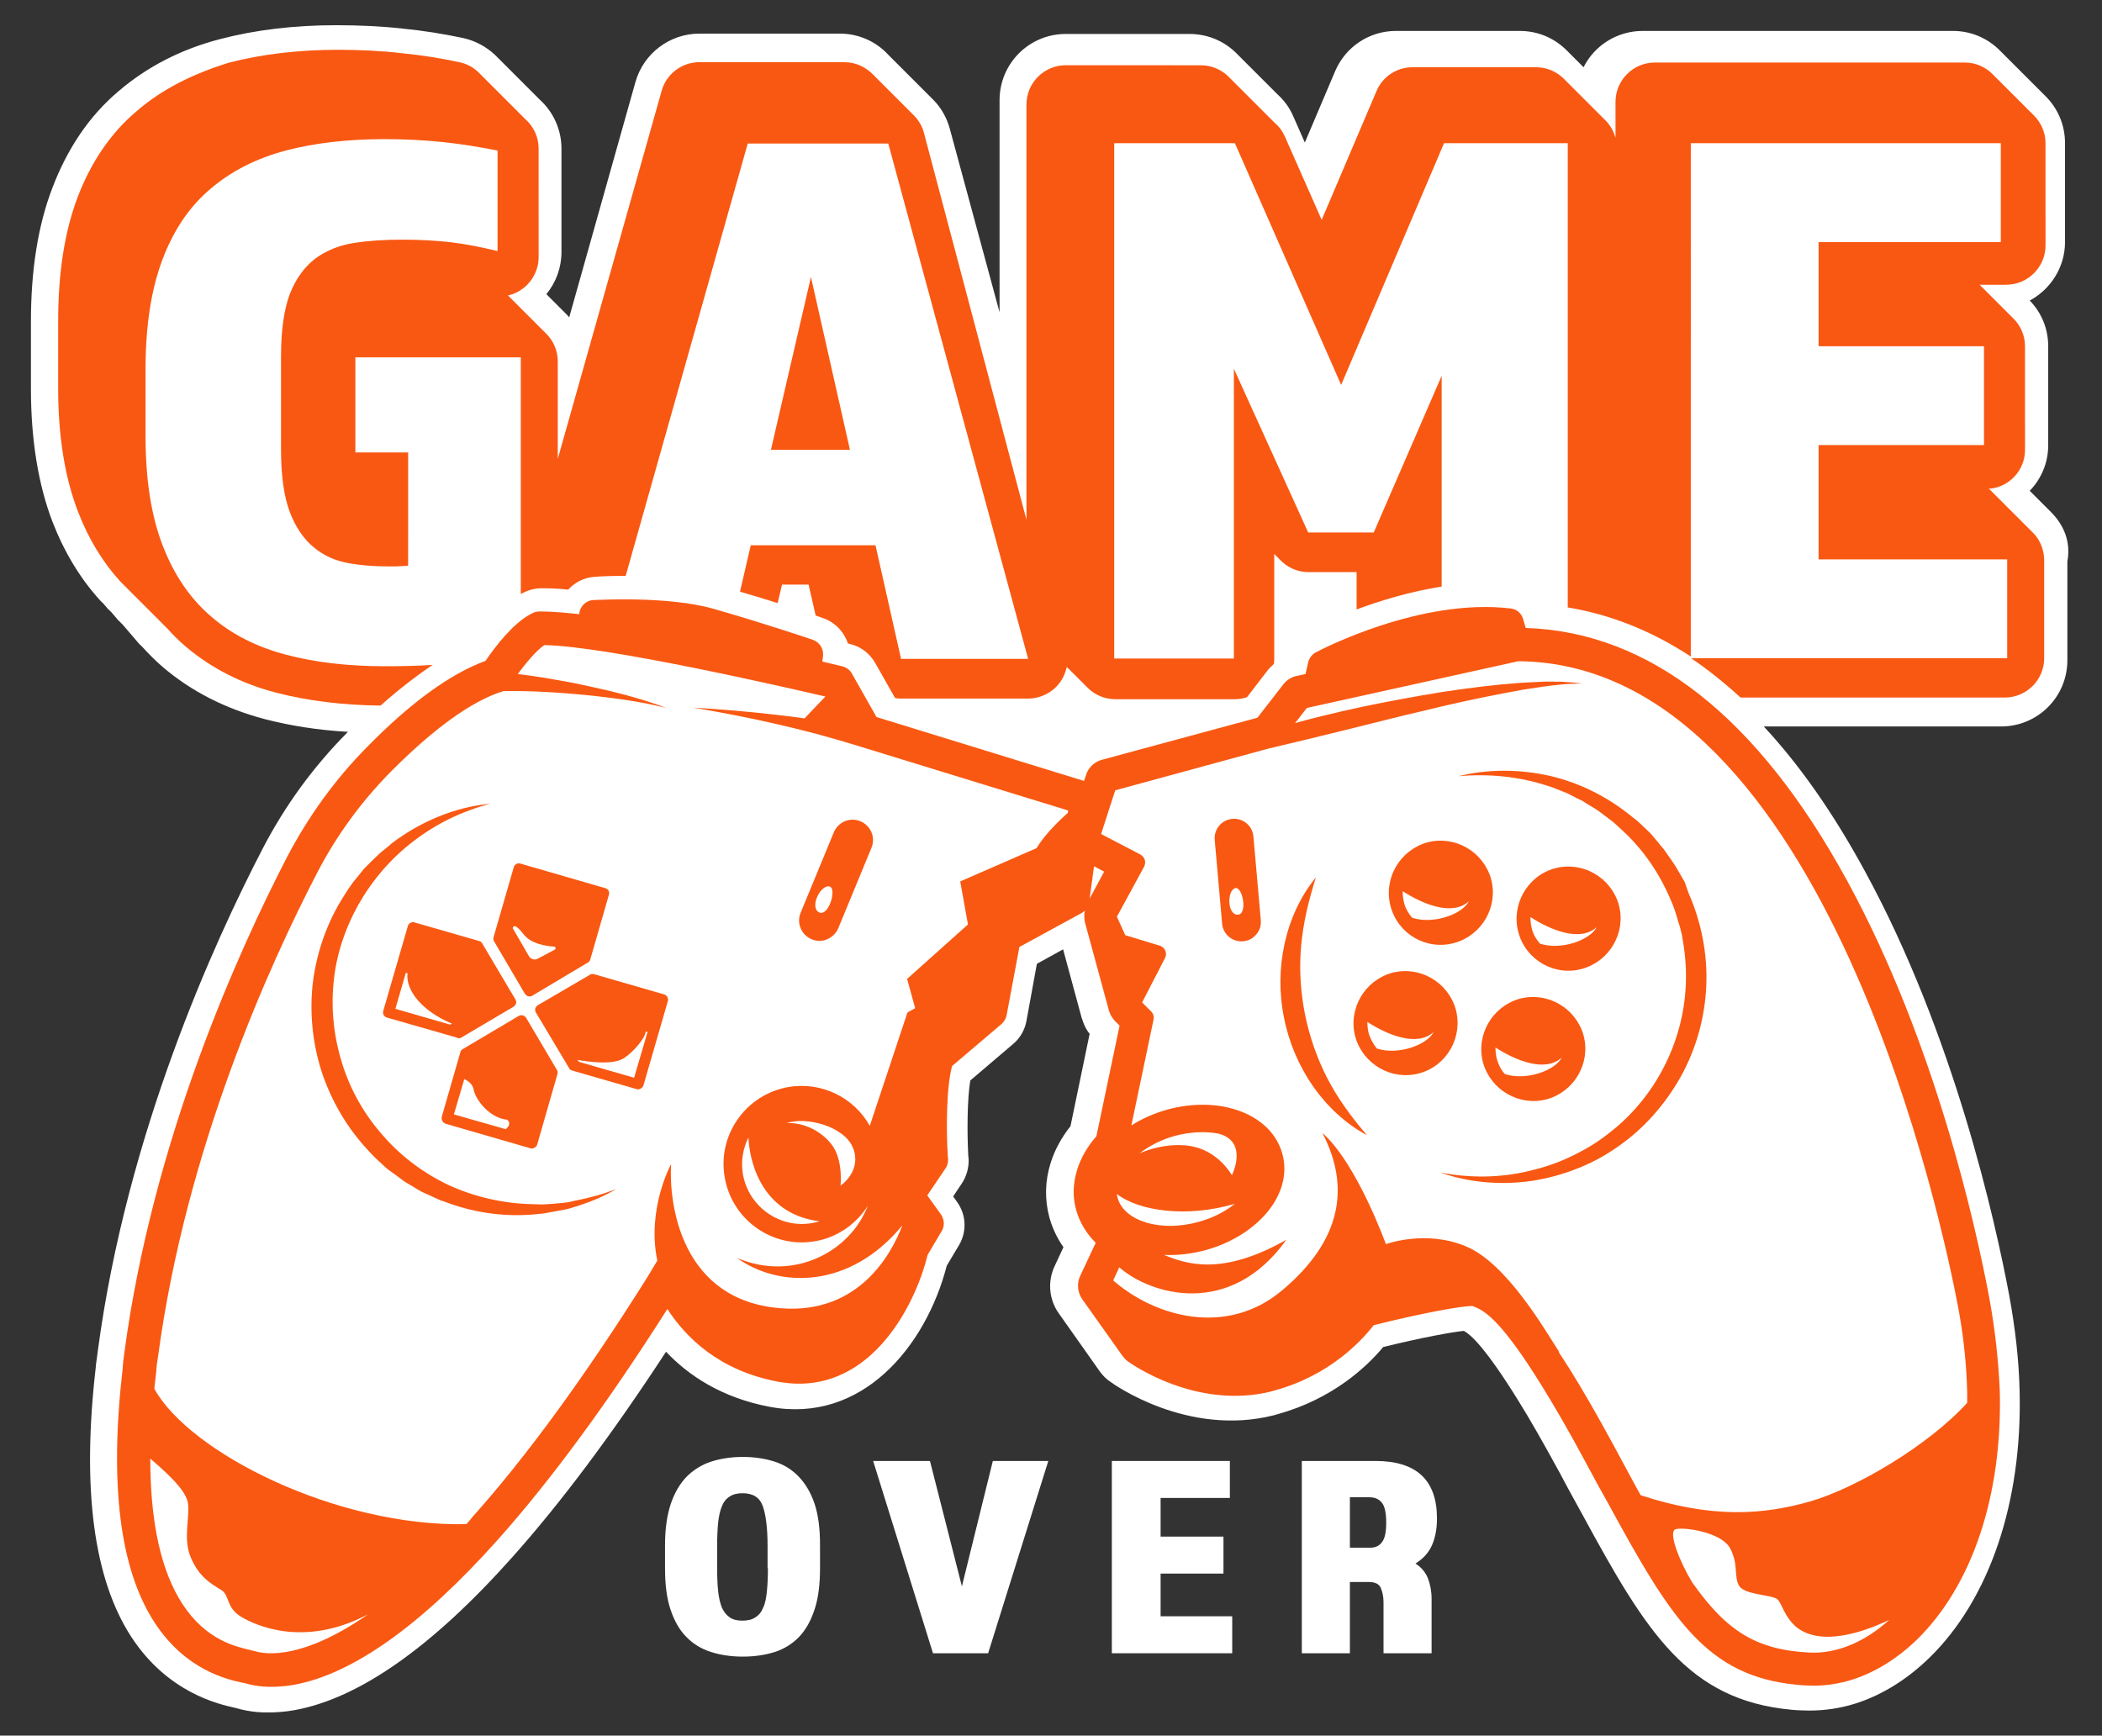 <?xml version="1.0" encoding="utf-8"?>
<!-- Generator: Adobe Illustrator 27.8.1, SVG Export Plug-In . SVG Version: 6.00 Build 0)  -->
<svg version="1.1" id="Layer_1" xmlns="http://www.w3.org/2000/svg" xmlns:xlink="http://www.w3.org/1999/xlink" x="0px" y="0px"
	 viewBox="0 0 625.2 516.3" style="enable-background:new 0 0 625.2 516.3;" xml:space="preserve">
<rect x="0" y="0" width="625.2" height="516.3" fill="#333333" stroke="none"/>
<style type="text/css">
	.st0{fill:#FFFFFF;}
	.st1{fill:#F95812;}
</style>
<g>
	<g>
		<path class="st0" d="M610,152.3l-6.3-6.3c3.4-3.5,5.5-8.3,5.5-13.5V103c0-5.1-1.9-9.9-5.5-13.6c6.2-3.3,10.5-9.9,10.5-17.4V42.6
			c0-5.4-2.1-10.4-6-14.2l-13.2-13.2c-3.8-3.9-8.8-6-14.2-6h-92.2c-7.7,0-14.4,4.4-17.6,10.8l-4.8-4.8c-3.8-3.9-8.8-6-14.2-6h-36.8
			c-7.9,0-15,4.7-18.1,12l-9,21.2l-3.4-7.7c-1.1-2.6-2.7-4.8-4.8-6.7c-0.1-0.1-0.2-0.2-0.3-0.3c-0.1-0.1-0.2-0.2-0.3-0.3
			c-0.1-0.1-0.2-0.2-0.3-0.3c-0.1-0.1-0.2-0.2-0.3-0.3c-0.1-0.1-0.2-0.2-0.3-0.3c-0.1-0.1-0.2-0.2-0.3-0.3c-0.1-0.1-0.2-0.2-0.3-0.3
			c-0.1-0.1-0.2-0.2-0.3-0.3c-0.1-0.1-0.2-0.2-0.3-0.3c-0.1-0.1-0.2-0.2-0.3-0.3c-0.1-0.1-0.2-0.2-0.3-0.3c-0.1-0.1-0.2-0.2-0.3-0.3
			c-0.1-0.1-0.2-0.2-0.3-0.3c-0.1-0.1-0.2-0.2-0.3-0.3c-0.1-0.1-0.2-0.2-0.3-0.3c-0.1-0.1-0.2-0.2-0.3-0.3c-0.1-0.1-0.2-0.2-0.3-0.3
			c-0.1-0.1-0.2-0.2-0.3-0.3c-0.1-0.1-0.2-0.2-0.3-0.3c-0.1-0.1-0.2-0.2-0.3-0.3c-0.1-0.1-0.2-0.2-0.3-0.3c-0.1-0.1-0.2-0.2-0.3-0.3
			c-0.1-0.1-0.2-0.2-0.3-0.3c-0.1-0.1-0.2-0.2-0.3-0.3c-0.1-0.1-0.2-0.2-0.3-0.3c-0.1-0.1-0.2-0.2-0.3-0.3c-0.1-0.1-0.2-0.2-0.3-0.3
			c-0.1-0.1-0.2-0.2-0.3-0.3c-0.1-0.1-0.2-0.2-0.3-0.3c-0.1-0.1-0.2-0.2-0.4-0.4l-3.4-3.4c-3.7-3.5-8.5-5.4-13.6-5.4H317
			c-10.9,0-19.7,8.8-19.7,19.7v63.1l-14.8-54.6c-0.9-3.3-2.6-6.3-4.9-8.6l-10-10c-0.2-0.2-0.3-0.3-0.5-0.5c-0.1-0.1-0.2-0.2-0.2-0.2
			l-2.6-2.6c-3.7-4.1-9-6.4-14.5-6.4H208c-8.8,0-16.6,5.9-19,14.4l-19.7,70c-0.4-0.5-0.9-1-1.4-1.5l-5.4-5.4
			c2.9-3.5,4.5-7.9,4.5-12.6V44.2c0-5.6-2.4-10.9-6.5-14.6l-13.3-13.3c-2.7-2.5-5.9-4.2-9.5-5c-5.7-1.2-11.8-2.2-18-2.8
			c-6.3-0.7-13-1-19.8-1c-12.4,0-24,1.4-34.3,4.1c-11.7,3-21.9,8.3-30.3,15.5C26.6,34.4,20,44.2,15.5,56.1
			c-4.2,11-6.3,24.3-6.3,39.5v20c0,15.3,2.2,28.6,6.4,39.6c3.5,9,8.2,16.8,14,23.2c0.2,0.2,0.4,0.5,0.5,0.5c0.1,0.2,0.3,0.3,0.5,0.5
			c0.1,0.1,0.2,0.2,0.2,0.2c0.1,0.2,0.3,0.3,0.4,0.5c0.1,0.1,0.2,0.2,0.2,0.2c0.1,0.2,0.3,0.3,0.4,0.5c0.1,0.1,0.2,0.2,0.2,0.2
			c0.1,0.2,0.3,0.3,0.5,0.5c0.1,0.1,0.2,0.2,0.3,0.3c0.1,0.1,0.2,0.2,0.3,0.3c0.1,0.1,0.2,0.2,0.2,0.2c0.1,0.2,0.3,0.3,0.4,0.5
			c0.1,0.1,0.2,0.2,0.2,0.2c0.1,0.2,0.3,0.3,0.4,0.5c0.1,0.1,0.2,0.2,0.2,0.2c0.1,0.2,0.3,0.3,0.4,0.5c0.1,0.1,0.2,0.2,0.2,0.2
			c0.1,0.2,0.3,0.3,0.5,0.5c0.1,0.1,0.2,0.2,0.2,0.2c0.1,0.2,0.3,0.3,0.5,0.5c0.1,0.1,0.2,0.2,0.2,0.2c0.1,0.2,0.3,0.3,0.4,0.5
			c0.1,0.1,0.2,0.2,0.2,0.2c0.1,0.2,0.3,0.3,0.4,0.5c0.1,0.1,0.2,0.2,0.2,0.2c0.1,0.2,0.3,0.3,0.4,0.5c0.1,0.1,0.2,0.2,0.2,0.2
			c0.1,0.2,0.3,0.3,0.4,0.5c0.1,0.1,0.2,0.2,0.2,0.2c0.1,0.2,0.3,0.3,0.4,0.5c0.1,0.1,0.2,0.2,0.2,0.2c0.1,0.2,0.3,0.3,0.4,0.5
			c0.1,0.1,0.2,0.2,0.2,0.2c0.1,0.2,0.3,0.3,0.4,0.5c0.1,0.1,0.2,0.2,0.2,0.2c0.1,0.2,0.3,0.3,0.4,0.5c0.1,0.1,0.2,0.2,0.2,0.2
			c0.1,0.2,0.3,0.3,0.5,0.5c0.1,0.1,0.2,0.2,0.2,0.2c0.1,0.1,0.3,0.3,0.4,0.4c1.9,2.1,3.9,4.1,6,5.9c8.4,7.2,18.6,12.4,30.3,15.5
			c7.7,2,16,3.3,24.8,3.8c-0.1,0.1-0.2,0.2-0.3,0.3c-10,10.1-18.4,21.6-25,34.3c-14.6,28.1-40.5,85-49.1,149.5
			c-0.2,1.5-0.4,3-0.6,4.5l0,0.3c-4.2,36.1-0.7,63.1,10.6,80.4c10.8,16.5,25.8,19.9,30.7,21c0,0,0.4,0.1,0.4,0.1
			c2,0.6,4.2,1,6.4,1.2c1,0.1,2.1,0.1,3.2,0.1c2.6,0,5.2-0.2,7.9-0.7c19.1-3.5,40.8-18.7,64.6-45.4c14.4-16.1,29.8-36.7,45.8-61.2
			c6.6,7,16.5,13.7,30.9,16.4c27.4,5.1,46.4-18,52.6-42l3.7-6.2c2.3-4,2.1-8.9-0.6-12.7l-1.2-1.7l2.6-3.9c1.4-2.1,2.1-4.7,2-7.2
			l-0.1-0.9c-0.4-7.3-0.3-17.2,0.6-22.5l12.8-10.9c2-1.7,3.4-4.1,3.9-6.8l3.1-17l7.8-4.3l5.5,20.3c0.2,0.6,0.4,1.2,0.6,1.7
			c0.2,0.5,0.4,1,0.8,1.7c0.3,0.5,0.6,1,1,1.4l-5.7,27.5c-2.7,3.4-4.7,7.1-5.9,10.9c-1.7,5.4-1.8,10.9-0.4,16.2
			c0.9,3.2,2.3,6.2,4.2,8.9l-2.6,5.6c-2.2,4.6-1.7,10.1,1.3,14.2l12,17c0.9,1.3,2,2.4,3.2,3.2c0.9,0.7,23,16.5,48.7,10l1-0.3
			c16.5-4.5,26.8-14.3,31.5-20c11.8-2.9,20.8-4.5,24-4.8c2,1.1,6.3,4.8,16.1,20.6c3.7,5.9,7.8,13.2,12.4,21.6l0.8,1.5
			c2.1,4,4.2,7.7,6.1,11.2c19,35,31.3,54.9,62,57.8c1.1,0.1,2.3,0.2,3.5,0.2c4.5,0.2,9.2-0.3,13.7-1.5c8.5-2.3,16.7-7.2,23.8-14.1
			c17.9-17.4,27.7-46.3,26.9-79.3c-0.2-9.2-1.3-18.8-3.1-28.6c-4.1-21.8-16.4-77.6-43-126.3c-9.3-17.1-19.3-31.4-30-42.9h70.6
			c10.9,0,19.7-8.8,19.7-19.7v-29.4C616,161.1,613.8,156.1,610,152.3z"/>
		<path class="st0" d="M237.6,439.3c-2-2.1-4.4-3.6-7.2-4.5c-2.8-0.9-6-1.4-9.5-1.4c-3.4,0-6.6,0.5-9.4,1.4
			c-2.8,0.9-5.3,2.5-7.3,4.5c-2,2.1-3.6,4.8-4.7,8.1c-1.1,3.3-1.7,7.4-1.7,12.2v6.9c0,4.8,0.5,8.9,1.6,12.2c1.1,3.3,2.6,6.1,4.7,8.2
			c2,2.1,4.5,3.6,7.3,4.5c2.8,0.9,6,1.4,9.5,1.4c3.6,0,6.8-0.5,9.6-1.4c2.8-0.9,5.3-2.5,7.2-4.5c2-2.1,3.5-4.8,4.6-8.2
			c1.1-3.3,1.6-7.4,1.6-12.2v-6.9c0-4.8-0.5-8.9-1.6-12.2C241.2,444.1,239.6,441.4,237.6,439.3z M228.4,466.5c0,2.6-0.1,4.9-0.3,6.9
			c-0.2,1.9-0.5,3.6-1.1,4.8c-0.5,1.3-1.3,2.3-2.3,2.9c-1,0.7-2.3,1-3.9,1c-1.6,0-2.8-0.3-3.8-1c-1-0.7-1.7-1.6-2.3-2.9
			c-0.5-1.3-0.9-2.9-1.1-4.8c-0.2-1.9-0.3-4.2-0.3-6.9v-6.7c0-2.6,0.1-4.9,0.3-6.9c0.2-1.9,0.6-3.6,1.1-4.8c0.5-1.3,1.3-2.3,2.3-2.9
			c1-0.7,2.3-1,3.9-1c3.1,0,5.1,1.3,6,3.9c0.9,2.6,1.4,6.5,1.4,11.8V466.5z"/>
		<polygon class="st0" points="286.1,471.9 276.6,434.6 259.7,434.6 277.5,491.8 293.9,491.8 311.8,434.6 295.3,434.6 		"/>
		<polygon class="st0" points="345.2,468.1 363.9,468.1 363.9,457.1 345.2,457.1 345.2,445.6 365.8,445.6 365.8,434.6 330.7,434.6 
			330.7,491.8 366.5,491.8 366.5,480.8 345.2,480.8 		"/>
		<path class="st0" d="M409.1,434.6h-21.9v57.2h14.3v-21.2h5.6c1.9,0,3.1,0.6,3.6,1.8c0.5,1.2,0.8,2.6,0.8,4.1v15.3h14.3v-16.2
			c0-2.2-0.4-4.3-1.1-6.1c-0.7-1.8-2-3.3-3.7-4.4c2.3-1.4,3.9-3.2,4.9-5.4c1-2.3,1.5-4.9,1.5-8C427.4,440.3,421.3,434.6,409.1,434.6
			z M411,458.8c-0.8,1.1-2,1.6-3.4,1.6h-6.1v-15h5.8c1.6,0,2.8,0.5,3.7,1.6c0.9,1.1,1.3,3.1,1.3,6
			C412.3,455.8,411.9,457.7,411,458.8z"/>
	</g>
	<g>
		<polygon class="st1" points="229.3,133.8 252.8,133.8 241.2,82.4 		"/>
		<path class="st1" d="M604.3,158.1c-0.1-0.1-0.2-0.2-0.3-0.3c-0.1-0.1-0.2-0.2-0.3-0.3c-0.1-0.1-0.2-0.2-0.3-0.3
			c-0.1-0.1-0.2-0.2-0.3-0.3c-0.1-0.1-0.2-0.2-0.3-0.3c-0.1-0.1-0.2-0.2-0.3-0.3c0,0,0,0,0,0c-0.1-0.1-0.2-0.2-0.3-0.3
			c-0.1-0.1-0.2-0.2-0.3-0.3c-0.1-0.1-0.2-0.2-0.3-0.3c-0.1-0.1-0.2-0.2-0.3-0.3c-0.1-0.1-0.2-0.2-0.3-0.3c-0.1-0.1-0.2-0.2-0.3-0.3
			c-0.1-0.1-0.2-0.2-0.3-0.3c-0.1-0.1-0.2-0.2-0.3-0.3c-0.1-0.1-0.2-0.2-0.3-0.3c-0.1-0.1-0.2-0.2-0.3-0.3c-0.1-0.1-0.2-0.2-0.3-0.3
			c-0.1-0.1-0.2-0.2-0.3-0.3c-0.1-0.1-0.2-0.2-0.3-0.3c-0.1-0.1-0.2-0.2-0.3-0.3c-0.1-0.1-0.2-0.2-0.3-0.3c-0.1-0.1-0.2-0.2-0.3-0.3
			c-0.1-0.1-0.2-0.2-0.3-0.3c-0.1-0.1-0.2-0.2-0.3-0.3c-0.1-0.1-0.2-0.2-0.3-0.3c-0.1-0.1-0.2-0.2-0.3-0.3c-0.1-0.1-0.2-0.2-0.3-0.3
			c-0.1-0.1-0.2-0.2-0.3-0.3c-0.1-0.1-0.2-0.2-0.3-0.3c-0.1-0.1-0.2-0.2-0.3-0.3c-0.1-0.1-0.2-0.2-0.3-0.3c-0.1-0.1-0.2-0.2-0.3-0.3
			c-0.1-0.1-0.2-0.2-0.3-0.3c-0.1-0.1-0.2-0.2-0.3-0.3c-0.1-0.1-0.2-0.2-0.3-0.3c-0.1-0.1-0.2-0.2-0.3-0.3c-0.1-0.1-0.2-0.2-0.3-0.3
			c-0.1-0.1-0.2-0.2-0.3-0.3c-0.1-0.1-0.2-0.2-0.3-0.3c-0.1-0.1-0.2-0.2-0.3-0.3c-0.2-0.2-0.5-0.5-0.8-0.7c6-0.4,10.8-5.4,10.8-11.6
			V103c0-3.3-1.4-6.3-3.6-8.4c-0.1-0.1-0.2-0.2-0.3-0.3c-0.1-0.1-0.2-0.2-0.3-0.3c-0.1-0.1-0.2-0.2-0.3-0.3
			c-0.1-0.1-0.2-0.2-0.3-0.3c-0.1-0.1-0.2-0.2-0.3-0.3c-0.1-0.1-0.2-0.2-0.3-0.3c-0.1-0.1-0.2-0.2-0.3-0.3c-0.1-0.1-0.2-0.2-0.3-0.3
			c-0.1-0.1-0.2-0.2-0.3-0.3c-0.1-0.1-0.2-0.2-0.3-0.3c-0.1-0.1-0.2-0.2-0.3-0.3c-0.1-0.1-0.2-0.2-0.3-0.3c-0.1-0.1-0.2-0.2-0.3-0.3
			c-0.1-0.1-0.2-0.2-0.3-0.3c-0.1-0.1-0.2-0.2-0.3-0.3c-0.1-0.1-0.2-0.2-0.3-0.3c-0.1-0.1-0.2-0.2-0.3-0.3c-0.1-0.1-0.2-0.2-0.3-0.3
			c-0.1-0.1-0.2-0.2-0.3-0.3c-0.1-0.1-0.2-0.2-0.3-0.3c-0.1-0.1-0.2-0.2-0.3-0.3c-0.1-0.1-0.2-0.2-0.3-0.3c-0.1-0.1-0.2-0.2-0.3-0.3
			c-0.1-0.1-0.2-0.2-0.3-0.3c-0.1-0.1-0.2-0.2-0.3-0.3c-0.1-0.1-0.2-0.2-0.3-0.3c-0.1-0.1-0.2-0.2-0.3-0.3c-0.1-0.1-0.2-0.2-0.3-0.3
			c-0.1-0.1-0.2-0.2-0.3-0.3c-0.1-0.1-0.2-0.2-0.3-0.3c-0.1-0.1-0.2-0.2-0.3-0.3c-0.1-0.1-0.2-0.2-0.3-0.3c-0.1-0.1-0.2-0.2-0.3-0.3
			h7.9c6.4,0,11.7-5.2,11.7-11.7V42.6c0-3.3-1.4-6.3-3.6-8.4c-0.1-0.1-0.2-0.2-0.3-0.3c-0.1-0.1-0.2-0.2-0.3-0.3
			c-0.1-0.1-0.2-0.2-0.3-0.3c-0.1-0.1-0.2-0.2-0.3-0.3c-0.1-0.1-0.2-0.2-0.3-0.3c-0.1-0.1-0.2-0.2-0.3-0.3c-0.1-0.1-0.2-0.2-0.3-0.3
			c-0.1-0.1-0.2-0.2-0.3-0.3c-0.1-0.1-0.2-0.2-0.3-0.3c-0.1-0.1-0.2-0.2-0.3-0.3c-0.1-0.1-0.2-0.2-0.3-0.3c-0.1-0.1-0.2-0.2-0.3-0.3
			c-0.1-0.1-0.2-0.2-0.3-0.3c0,0,0,0,0,0c-0.1-0.1-0.2-0.2-0.3-0.3c-0.1-0.1-0.2-0.2-0.3-0.3c-0.1-0.1-0.2-0.2-0.3-0.3
			c-0.1-0.1-0.2-0.2-0.3-0.3c0,0,0,0,0,0c-0.1-0.1-0.2-0.2-0.3-0.3c-0.1-0.1-0.2-0.2-0.3-0.3c-0.1-0.1-0.2-0.2-0.3-0.3
			c-0.1-0.1-0.2-0.2-0.3-0.3c-0.1-0.1-0.2-0.2-0.3-0.3c-0.1-0.1-0.2-0.2-0.3-0.3c-0.1-0.1-0.2-0.2-0.3-0.3c-0.1-0.1-0.2-0.2-0.3-0.3
			c-0.1-0.1-0.2-0.2-0.3-0.3c0,0,0,0,0,0c-0.1-0.1-0.2-0.2-0.3-0.3c-0.1-0.1-0.2-0.2-0.3-0.3c-0.1-0.1-0.2-0.2-0.3-0.3
			c-0.1-0.1-0.2-0.2-0.3-0.3c-0.1-0.1-0.2-0.2-0.3-0.3c-0.1-0.1-0.2-0.2-0.3-0.3c-0.1-0.1-0.2-0.2-0.3-0.3c-0.1-0.1-0.2-0.2-0.3-0.3
			c-0.1-0.1-0.2-0.2-0.3-0.3c-0.1-0.1-0.2-0.2-0.3-0.3c-0.1-0.1-0.2-0.2-0.3-0.3c-0.1-0.1-0.2-0.2-0.3-0.3c-0.1-0.1-0.2-0.2-0.3-0.3
			c-0.1-0.1-0.2-0.2-0.3-0.3c-2.1-2.2-5.1-3.6-8.4-3.6h-92.2c-6.4,0-11.7,5.2-11.7,11.7v10.7c-0.6-2.1-1.7-4-3.2-5.4
			c-0.1-0.1-0.2-0.2-0.3-0.3c-0.1-0.1-0.2-0.2-0.3-0.3c-0.1-0.1-0.2-0.2-0.3-0.3c-0.1-0.1-0.2-0.2-0.3-0.3c-0.1-0.1-0.2-0.2-0.3-0.3
			c0,0,0,0,0,0c-0.1-0.1-0.2-0.2-0.3-0.3c-0.1-0.1-0.2-0.2-0.3-0.3c-0.1-0.1-0.2-0.2-0.3-0.3c-0.1-0.1-0.2-0.2-0.3-0.3
			c-0.1-0.1-0.2-0.2-0.3-0.3c-0.1-0.1-0.2-0.2-0.3-0.3c-0.1-0.1-0.2-0.2-0.3-0.3c-0.1-0.1-0.2-0.2-0.3-0.3c-0.1-0.1-0.2-0.2-0.3-0.3
			c-0.1-0.1-0.2-0.2-0.3-0.3c-0.1-0.1-0.2-0.2-0.3-0.3c-0.1-0.1-0.2-0.2-0.3-0.3c-0.1-0.1-0.2-0.2-0.3-0.3c-0.1-0.1-0.2-0.2-0.3-0.3
			c-0.1-0.1-0.2-0.2-0.3-0.3c-0.1-0.1-0.2-0.2-0.3-0.3c-0.1-0.1-0.2-0.2-0.3-0.3c-0.1-0.1-0.2-0.2-0.3-0.3c-0.1-0.1-0.2-0.2-0.3-0.3
			c-0.1-0.1-0.2-0.2-0.3-0.3c-0.1-0.1-0.2-0.2-0.3-0.3c-0.1-0.1-0.2-0.2-0.3-0.3c-0.1-0.1-0.2-0.2-0.3-0.3c-0.1-0.1-0.2-0.2-0.3-0.3
			c-0.1-0.1-0.2-0.2-0.3-0.3c-0.1-0.1-0.2-0.2-0.3-0.3c-0.1-0.1-0.2-0.2-0.3-0.3c-0.1-0.1-0.2-0.2-0.3-0.3c-0.1-0.1-0.2-0.2-0.3-0.3
			c-0.1-0.1-0.2-0.2-0.3-0.3c-0.1-0.1-0.2-0.2-0.3-0.3c-0.1-0.1-0.2-0.2-0.3-0.3c-0.1-0.1-0.2-0.2-0.3-0.3c-0.1-0.1-0.2-0.2-0.3-0.3
			c-0.1-0.1-0.2-0.2-0.3-0.3c-2.1-2.2-5.1-3.6-8.4-3.6h-36.8c-4.7,0-8.9,2.8-10.7,7.1l-16.3,38.3l-10.9-24.7c-0.7-1.6-1.7-3-3-4.1
			c-0.1-0.1-0.2-0.2-0.3-0.3c-0.1-0.1-0.2-0.2-0.4-0.4c-0.1-0.1-0.2-0.2-0.3-0.3c-0.1-0.1-0.2-0.2-0.4-0.4c-0.1-0.1-0.2-0.2-0.3-0.3
			c-0.1-0.1-0.2-0.2-0.4-0.4c-0.1-0.1-0.2-0.2-0.3-0.3c-0.1-0.1-0.2-0.2-0.4-0.4c-0.1-0.1-0.2-0.2-0.3-0.3c-0.1-0.1-0.2-0.2-0.4-0.4
			c-0.1-0.1-0.2-0.2-0.3-0.3c-0.1-0.1-0.2-0.2-0.4-0.4c-0.1-0.1-0.2-0.2-0.3-0.3c-0.1-0.1-0.2-0.2-0.4-0.4c-0.1-0.1-0.2-0.2-0.3-0.3
			c-0.1-0.1-0.2-0.2-0.4-0.4c-0.1-0.1-0.2-0.2-0.3-0.3c-0.1-0.1-0.2-0.2-0.4-0.4c-0.1-0.1-0.2-0.2-0.3-0.3c-0.1-0.1-0.2-0.2-0.4-0.4
			c-0.1-0.1-0.2-0.2-0.3-0.3c-0.1-0.1-0.2-0.2-0.4-0.4c-0.1-0.1-0.2-0.2-0.3-0.3c-0.1-0.1-0.2-0.2-0.4-0.4c-0.1-0.1-0.2-0.2-0.3-0.3
			c-0.1-0.1-0.2-0.2-0.4-0.4c-0.1-0.1-0.2-0.2-0.3-0.3c-0.1-0.1-0.2-0.2-0.4-0.4c-0.1-0.1-0.2-0.2-0.3-0.3c-0.1-0.1-0.2-0.2-0.4-0.4
			c-0.1-0.1-0.2-0.2-0.3-0.3c-0.1-0.1-0.2-0.2-0.4-0.4c-0.1-0.1-0.2-0.2-0.3-0.3c-0.1-0.1-0.2-0.2-0.4-0.4c-0.1-0.1-0.2-0.2-0.3-0.3
			c-0.1-0.1-0.2-0.2-0.4-0.4c-0.1-0.1-0.2-0.2-0.3-0.3c-0.1-0.1-0.2-0.2-0.4-0.4c-0.1-0.1-0.2-0.2-0.3-0.3c-0.1-0.1-0.2-0.2-0.4-0.4
			c-2.1-2-5-3.2-8-3.2H317c-6.4,0-11.7,5.2-11.7,11.7v123.5L274.8,39.5c-0.5-2-1.6-3.8-3-5.2c-0.1-0.1-0.2-0.2-0.3-0.3
			c-0.1-0.1-0.2-0.2-0.3-0.3c-0.1-0.1-0.2-0.2-0.3-0.3c-0.1-0.1-0.2-0.2-0.3-0.3c-0.1-0.1-0.2-0.2-0.3-0.3c-0.1-0.1-0.2-0.2-0.3-0.3
			c-0.1-0.1-0.2-0.2-0.3-0.3c-0.1-0.1-0.2-0.2-0.3-0.3c-0.1-0.1-0.2-0.2-0.3-0.3c-0.1-0.1-0.2-0.2-0.3-0.3c-0.1-0.1-0.2-0.2-0.3-0.3
			c-0.1-0.1-0.2-0.2-0.3-0.3c-0.1-0.1-0.2-0.2-0.3-0.3c-0.1-0.1-0.2-0.2-0.3-0.3c-0.1-0.1-0.2-0.2-0.3-0.3c-0.1-0.1-0.2-0.2-0.3-0.3
			c-0.1-0.1-0.2-0.2-0.3-0.3c-0.1-0.1-0.2-0.2-0.3-0.3c-0.1-0.1-0.2-0.2-0.3-0.3c-0.1-0.1-0.2-0.2-0.3-0.3c-0.1-0.1-0.2-0.2-0.3-0.3
			c-0.1-0.1-0.2-0.2-0.3-0.3c-0.1-0.1-0.2-0.2-0.3-0.3c-0.1-0.1-0.2-0.2-0.3-0.3c-0.1-0.1-0.2-0.2-0.3-0.3c-0.1-0.1-0.2-0.2-0.3-0.3
			c-0.1-0.1-0.2-0.2-0.3-0.3c-0.1-0.1-0.2-0.2-0.3-0.3c-0.1-0.1-0.2-0.2-0.3-0.3c-0.1-0.1-0.2-0.2-0.3-0.3c-0.1-0.1-0.2-0.2-0.3-0.3
			c-0.1-0.1-0.2-0.2-0.3-0.3c-0.1-0.1-0.2-0.2-0.3-0.3c-0.1-0.1-0.2-0.2-0.3-0.3c-0.1-0.1-0.2-0.2-0.3-0.3c-0.1-0.1-0.2-0.2-0.3-0.3
			c-0.1-0.1-0.2-0.2-0.3-0.3c-0.1-0.1-0.2-0.2-0.3-0.3c-0.1-0.1-0.2-0.2-0.3-0.3c-0.1-0.1-0.2-0.2-0.3-0.3c-2.2-2.3-5.2-3.8-8.6-3.8
			H208c-5.2,0-9.8,3.5-11.2,8.5l-30.9,109.5v-29c0-3.3-1.4-6.3-3.6-8.4c-0.1-0.1-0.2-0.2-0.3-0.3c-0.1-0.1-0.2-0.2-0.3-0.3
			c-0.1-0.1-0.2-0.2-0.3-0.3c-0.1-0.1-0.2-0.2-0.3-0.3c-0.1-0.1-0.2-0.2-0.3-0.3c-0.1-0.1-0.2-0.2-0.3-0.3c-0.1-0.1-0.2-0.2-0.3-0.3
			c-0.1-0.1-0.2-0.2-0.3-0.3c-0.1-0.1-0.2-0.2-0.3-0.3c-0.1-0.1-0.2-0.2-0.3-0.3c-0.1-0.1-0.2-0.2-0.3-0.3c-0.1-0.1-0.2-0.2-0.3-0.3
			c-0.1-0.1-0.2-0.2-0.3-0.3c-0.1-0.1-0.2-0.2-0.3-0.3c-0.1-0.1-0.2-0.2-0.3-0.3c-0.1-0.1-0.2-0.2-0.3-0.3c-0.1-0.1-0.2-0.2-0.3-0.3
			c-0.1-0.1-0.2-0.2-0.3-0.3c-0.1-0.1-0.2-0.2-0.3-0.3c-0.1-0.1-0.2-0.2-0.3-0.3c-0.1-0.1-0.2-0.2-0.3-0.3c-0.1-0.1-0.2-0.2-0.3-0.3
			c-0.1-0.1-0.2-0.2-0.3-0.3c-0.1-0.1-0.2-0.2-0.3-0.3c-0.1-0.1-0.2-0.2-0.3-0.3c-0.1-0.1-0.2-0.2-0.3-0.3c-0.1-0.1-0.2-0.2-0.3-0.3
			c-0.1-0.1-0.2-0.2-0.3-0.3c-0.1-0.1-0.2-0.2-0.3-0.3c-0.1-0.1-0.2-0.2-0.3-0.3c-0.1-0.1-0.2-0.2-0.3-0.3c-0.1-0.1-0.2-0.2-0.3-0.3
			c-0.1-0.1-0.2-0.2-0.3-0.3c-0.1-0.1-0.2-0.2-0.3-0.3c-0.1-0.1-0.2-0.2-0.3-0.3c-0.1-0.1-0.2-0.2-0.3-0.3c-0.1-0.1-0.2-0.2-0.3-0.3
			c0,0,0,0-0.1-0.1c1.7-0.4,3.2-1.1,4.6-2.2c2.8-2.2,4.5-5.6,4.5-9.2V44.2c0-3.5-1.5-6.6-4-8.8c-0.1-0.1-0.2-0.2-0.3-0.3
			c-0.1-0.1-0.2-0.2-0.4-0.4c-0.1-0.1-0.2-0.2-0.3-0.3c-0.1-0.1-0.2-0.2-0.4-0.4c-0.1-0.1-0.2-0.2-0.3-0.3c-0.1-0.1-0.2-0.2-0.4-0.4
			c-0.1-0.1-0.2-0.2-0.3-0.3c-0.1-0.1-0.2-0.2-0.4-0.4c-0.1-0.1-0.2-0.2-0.3-0.3c-0.1-0.1-0.2-0.2-0.4-0.4c-0.1-0.1-0.2-0.2-0.3-0.3
			c-0.1-0.1-0.2-0.2-0.4-0.4c-0.1-0.1-0.2-0.2-0.3-0.3c-0.1-0.1-0.2-0.2-0.4-0.4c-0.1-0.1-0.2-0.2-0.3-0.3c-0.1-0.1-0.2-0.2-0.4-0.4
			c-0.1-0.1-0.2-0.2-0.3-0.3c-0.1-0.1-0.2-0.2-0.4-0.4c-0.1-0.1-0.2-0.2-0.3-0.3c-0.1-0.1-0.2-0.2-0.4-0.4c-0.1-0.1-0.2-0.2-0.3-0.3
			c-0.1-0.1-0.2-0.2-0.4-0.4c-0.1-0.1-0.2-0.2-0.3-0.3c-0.1-0.1-0.2-0.2-0.4-0.4c-0.1-0.1-0.2-0.2-0.3-0.3c-0.1-0.1-0.2-0.2-0.4-0.4
			c-0.1-0.1-0.2-0.2-0.3-0.3c-0.1-0.1-0.2-0.2-0.4-0.4c-0.1-0.1-0.2-0.2-0.3-0.3c-0.1-0.1-0.2-0.2-0.4-0.4c-0.1-0.1-0.2-0.2-0.3-0.3
			c-0.1-0.1-0.2-0.2-0.4-0.4c-0.1-0.1-0.2-0.2-0.3-0.3c-0.1-0.1-0.2-0.2-0.4-0.4c-0.1-0.1-0.2-0.2-0.3-0.3c-0.1-0.1-0.2-0.2-0.4-0.4
			c-0.1-0.1-0.2-0.2-0.3-0.3c-0.1-0.1-0.2-0.2-0.4-0.4c-0.1-0.1-0.2-0.2-0.3-0.3c-0.1-0.1-0.2-0.2-0.4-0.4c-1.5-1.4-3.4-2.5-5.6-2.9
			c-5.4-1.2-11.2-2.1-17.2-2.7c-6.1-0.7-12.4-1-18.9-1c-11.7,0-22.6,1.3-32.3,3.8C57.2,22,48.1,26.6,40.6,33.1
			C32.9,39.6,27,48.3,23,58.9c-3.8,10.1-5.7,22.4-5.7,36.6v20c0,14.3,2,26.6,5.9,36.7c3.1,8.1,7.4,15.1,12.6,20.8
			c0.1,0.1,0.2,0.2,0.3,0.3c0.1,0.1,0.2,0.2,0.4,0.4c0.1,0.1,0.2,0.2,0.3,0.3c0.1,0.1,0.2,0.2,0.4,0.4c0.1,0.1,0.2,0.2,0.3,0.3
			c0.1,0.1,0.2,0.2,0.4,0.4c0.1,0.1,0.2,0.2,0.3,0.3c0.1,0.1,0.2,0.2,0.4,0.4c0.1,0.1,0.2,0.2,0.3,0.3c0.1,0.1,0.2,0.2,0.4,0.4
			c0.1,0.1,0.2,0.2,0.3,0.3c0.1,0.1,0.2,0.2,0.4,0.4c0.1,0.1,0.2,0.2,0.3,0.3c0.1,0.1,0.2,0.2,0.4,0.4c0.1,0.1,0.2,0.2,0.3,0.3
			c0.1,0.1,0.2,0.2,0.4,0.4c0.1,0.1,0.2,0.2,0.3,0.3c0.1,0.1,0.2,0.2,0.4,0.4c0.1,0.1,0.2,0.2,0.3,0.3c0.1,0.1,0.2,0.2,0.4,0.4
			c0.1,0.1,0.2,0.2,0.3,0.3c0.1,0.1,0.2,0.2,0.4,0.4c0.1,0.1,0.2,0.2,0.3,0.3c0.1,0.1,0.2,0.2,0.4,0.4c0.1,0.1,0.2,0.2,0.3,0.3
			c0.1,0.1,0.2,0.2,0.4,0.4c0.1,0.1,0.2,0.2,0.3,0.3c0.1,0.1,0.2,0.2,0.4,0.4c0.1,0.1,0.2,0.2,0.3,0.3c0.1,0.1,0.2,0.2,0.4,0.4
			c0.1,0.1,0.2,0.2,0.3,0.3c0.1,0.1,0.2,0.2,0.4,0.4c0.1,0.1,0.2,0.2,0.3,0.3c0.1,0.1,0.2,0.2,0.4,0.4c0.1,0.1,0.2,0.2,0.3,0.3
			c0.1,0.1,0.2,0.2,0.4,0.4c0.1,0.1,0.2,0.2,0.3,0.3c0.1,0.1,0.2,0.2,0.4,0.4c0.1,0.1,0.2,0.2,0.3,0.3c0.1,0.1,0.2,0.2,0.4,0.4
			c1.7,1.9,3.5,3.7,5.4,5.3c7.5,6.4,16.6,11.1,27.1,13.8c9.3,2.4,19.7,3.7,30.9,3.8c5.4-4.8,10.6-8.8,15.5-12.1
			c-4.5,0.3-9.2,0.4-14.2,0.4c-10.8,0-20.5-1.1-29.3-3.4c-8.8-2.3-16.3-6.1-22.4-11.4c-6.2-5.3-11-12.3-14.4-21.1
			c-3.4-8.8-5.1-19.6-5.1-32.5v-20c0-12.9,1.7-23.7,5-32.5c3.3-8.8,8.1-15.9,14.3-21.1c6.2-5.3,13.7-9.1,22.4-11.4
			c8.8-2.3,18.6-3.4,29.3-3.4c6.2,0,12.1,0.3,17.7,0.9c5.6,0.6,11,1.5,16,2.5v18.2v11.7c-4.9-1.2-9.5-2.1-13.7-2.6
			c-4.2-0.5-9.1-0.8-14.6-0.8c-5.2,0-10.1,0.3-14.5,1c-4.4,0.7-8.3,2.3-11.5,4.7c-3.2,2.5-5.7,5.9-7.5,10.5
			c-1.7,4.5-2.6,10.7-2.6,18.5v27.8c0,7.8,0.9,14,2.6,18.5c1.7,4.5,4.1,8,7.1,10.5c3,2.5,6.4,4,10.2,4.7c3.8,0.7,7.8,1,11.9,1
			c0.8,0,1.5,0,2.3,0c0.7,0,1.9-0.1,3.7-0.2V156v-21.4h-15.7v-28.3h49.2v70.4l0.6-0.3c1.7-0.9,3.6-1.4,5.6-1.4h0.7
			c2,0,4.4,0.1,7.2,0.4c2-2.2,4.8-3.6,7.8-3.8c0.9-0.1,4.5-0.3,9.3-0.3l36.3-128.6h41.8l41.6,153.3h-37.8l-7.6-33.8h-37.1l-3.2,13.8
			c3.8,1.1,7.7,2.3,11.2,3.4l1.3-5.5h7.9l2.1,9.2c0.8,0.3,1.5,0.5,2,0.7c3.7,1.2,6.4,4.1,7.6,7.6l0.7,0.2c3.1,0.7,5.8,2.8,7.4,5.6
			l5.9,10.4l0.4,0.1c0.5,0.1,0.9,0.1,1.4,0.1h37.8c3.6,0,7.1-1.7,9.3-4.6c1.1-1.4,1.8-3.1,2.2-4.8c0,0,0.1,0.1,0.1,0.1
			c0.1,0.1,0.2,0.2,0.4,0.4c0.1,0.1,0.2,0.2,0.3,0.3c0,0,0,0,0,0c0.1,0.1,0.2,0.2,0.3,0.3c0,0,0,0,0,0c0.1,0.1,0.2,0.2,0.3,0.3
			c0.1,0.1,0.2,0.2,0.4,0.4c0.1,0.1,0.2,0.2,0.3,0.3c0.1,0.1,0.2,0.2,0.4,0.4c0.1,0.1,0.2,0.2,0.3,0.3c0.1,0.1,0.2,0.2,0.4,0.4
			c0.1,0.1,0.2,0.2,0.3,0.3c0.1,0.1,0.2,0.2,0.4,0.4c0.1,0.1,0.2,0.2,0.3,0.3c0.1,0.1,0.2,0.2,0.4,0.4c0.1,0.1,0.2,0.2,0.3,0.3
			c0.1,0.1,0.2,0.2,0.4,0.4c0.1,0.1,0.2,0.2,0.3,0.3c0.1,0.1,0.2,0.2,0.4,0.4c2.1,2.2,5.1,3.6,8.4,3.6h35.6c1.2,0,2.4-0.2,3.6-0.6
			l6-7.8c0.6-0.8,1.3-1.4,2-2.1c0-0.4,0.1-0.8,0.1-1.3v-31.4c0,0,0.1,0.1,0.1,0.1c0.1,0.1,0.2,0.2,0.3,0.3c0.1,0.1,0.2,0.2,0.3,0.3
			c0.1,0.1,0.2,0.2,0.3,0.3c0.1,0.1,0.2,0.2,0.3,0.3c0.1,0.1,0.2,0.2,0.3,0.3c2.2,2.4,5.3,3.8,8.6,3.8h14.3v11.1
			c7-2.6,15.8-5.3,25.3-6.8v-62.7l-20.2,46.6h-19.5l-22.1-48.7V152v32.2v11.7h-35.6v-23.3V42.6v0h35.9l31.6,71.9l30.6-71.9h36.8
			v138.1c12.8,2.1,25,7,36.6,14.6v-22.8V42.6v0h92.2V72h-54.2v31h49.2v29.4h-49.2v34h56.1v29.4H503c5,3.4,9.9,7.3,14.7,11.7h78.6
			c6.4,0,11.7-5.2,11.7-11.7v-29.4C607.9,163.2,606.6,160.2,604.3,158.1z"/>
		<path class="st1" d="M241.4,279.4c1.1,0.5,2.3,0.6,3.4,0.4c1.9-0.4,3.7-1.7,4.5-3.6l9.9-24c1.3-3.1-0.2-6.6-3.3-7.9
			c-3.1-1.3-6.6,0.2-7.9,3.3l-9.9,24C236.9,274.6,238.3,278.1,241.4,279.4z M246.7,263.7c2.3,0.5-0.2,9.1-3.1,7.7
			C240.7,269.8,244.1,263.1,246.7,263.7z"/>
		<path class="st1" d="M136.8,308.8c0.2,0,0.4-0.1,0.5-0.2l15.4-9.1c0.4-0.2,0.6-0.6,0.8-1c0.1-0.4,0-0.9-0.2-1.2l-9.9-16.7
			c-0.2-0.4-0.6-0.6-1-0.7l-19.1-5.5c-0.9-0.3-1.8,0.3-2,1.1l-7.3,25.2c-0.1,0.4-0.1,0.9,0.1,1.2c0.2,0.4,0.6,0.7,1,0.8l20.9,6
			C136.2,308.9,136.5,308.9,136.8,308.8z M117.6,300.1l3.1-10.7l0.5,0.1c-0.6,5.3,4.6,11.4,13.2,15l-0.5,0.3L117.6,300.1z"/>
		<path class="st1" d="M156.1,295.6c0.4,0.6,1,0.9,1.7,0.8c0.2,0,0.4-0.1,0.5-0.2l16.6-9.9c0.4-0.2,0.6-0.6,0.7-1l5.5-19.1
			c0.3-0.9-0.2-1.8-1.1-2l-25.2-7.3c-0.4-0.1-0.9-0.1-1.2,0.1c-0.4,0.2-0.7,0.6-0.8,1l-6,20.8c-0.1,0.4-0.1,0.9,0.2,1.3L156.1,295.6
			z M155.8,278c2.2,2.8,6.5,3.4,9,3.6c0.5,0,0.6,0.7,0.2,0.9l-5.1,2.7c-0.9,0.5-2.1,0.1-2.6-0.8l-4.8-8.3
			C152.6,276.1,152.6,273.9,155.8,278z"/>
		<path class="st1" d="M132.6,334.3l25.2,7.3c0.2,0.1,0.5,0.1,0.7,0c0.2,0,0.3-0.1,0.5-0.2c0.4-0.2,0.7-0.6,0.8-1l6-20.9
			c0.1-0.4,0.1-0.9-0.2-1.3l-9.1-15.4c-0.5-0.8-1.5-1-2.2-0.6l-16.7,9.9c-0.4,0.2-0.6,0.6-0.7,1l-5.5,19.1
			C131.2,333.1,131.7,334,132.6,334.3z M138.1,321c1.1,0.5,2.5,1.5,2.8,3.2c0.6,3,4.7,8.4,10,8.9c1.1,1.1,0.4,2.1-0.5,2.8l-15.4-4.4
			L138.1,321z"/>
		<path class="st1" d="M198.5,296.6c-0.2-0.4-0.6-0.7-1-0.8l-20.8-6c-0.4-0.1-0.9-0.1-1.3,0.2L160,299c-0.4,0.2-0.6,0.6-0.8,1
			c-0.1,0.4,0,0.9,0.2,1.2l9.9,16.6c0.2,0.4,0.6,0.6,1,0.7l19.1,5.5c0.2,0.1,0.5,0.1,0.7,0c0.2,0,0.3-0.1,0.5-0.2
			c0.4-0.2,0.7-0.6,0.8-1l7.3-25.2C198.7,297.4,198.7,296.9,198.5,296.6z M188.6,320.6l-16.3-4.7l-0.6-0.6c6.2,1,11.2,1.2,14-0.6
			c2.7-1.8,6.1-5.8,6.3-7.6c0-0.3,0.2-0.3,0.6-0.1L188.6,320.6z"/>
		<path class="st1" d="M167.7,357.8c-1.1,0.1-2.1,0.2-3.2,0.3l-3.2,0.2l-3.2-0.1c-8.4-0.2-16.7-2.1-24.3-5.5
			c-7.5-3.5-14.3-8.5-19.7-14.7c-5.5-6.1-9.7-13.4-12.2-21.2c-2.5-7.8-3.5-16.1-2.7-24.3c0.7-8.2,3.4-16.2,7.4-23.4
			c4.1-7.2,9.6-13.7,16.3-18.8c6.7-5.2,14.5-9,22.9-11.2c-8.7,0.8-17.2,3.9-24.7,8.6c-1.8,1.2-3.8,2.4-5.4,3.9l-2.6,2.1
			c-0.8,0.7-1.6,1.6-2.4,2.3c-0.8,0.8-1.6,1.6-2.4,2.4l-2.1,2.6c-1.5,1.7-2.7,3.6-3.9,5.5c-4.9,7.6-8,16.4-9.2,25.4
			c-1.1,9-0.2,18.3,2.6,27c2.9,8.7,7.6,16.7,13.8,23.3l1.2,1.3c0.4,0.4,0.8,0.8,1.2,1.2l2.5,2.3c0.8,0.8,1.7,1.4,2.7,2.1l2.7,2
			c0.9,0.7,1.9,1.2,2.9,1.8c1,0.6,1.9,1.2,2.9,1.7l3.1,1.4l1.5,0.7c0.5,0.2,1,0.5,1.6,0.6c8.4,3.3,17.5,4.7,26.4,4l3.3-0.3l3.3-0.6
			c1.1-0.2,2.2-0.4,3.3-0.6c1.1-0.2,2.1-0.6,3.2-0.9c4.2-1.3,8.3-3,12-5.2c-4.1,1.6-8.2,2.7-12.4,3.5
			C169.8,357.5,168.8,357.7,167.7,357.8z"/>
		<path class="st1" d="M591.7,386.2c-4-21.4-16.2-76.4-42.3-124.2c-26.6-48.7-58.7-74-95.6-75.2l-0.8-2.7c-0.5-1.7-1.9-2.9-3.7-3.1
			c-27-3.2-56.7,12.4-58,13.1c-1.1,0.6-1.9,1.7-2.2,2.9l-0.8,3.5l-2.7,0.6c-1.6,0.3-3,1.3-4,2.6l-7.6,9.8L327.8,226
			c-2.3,0.6-4.1,2.3-4.8,4.6l-0.6,1.7l-61.7-19l-7.3-12.9c-0.6-1.1-1.7-1.9-2.9-2.2l-1.3-0.3c-0.5-0.1-2.1-0.5-4.6-1.1l0.2-1.8
			c0.2-2.1-1.1-4-3.1-4.7c-0.2-0.1-16.4-5.5-29.5-9.2c-13.7-3.9-34.8-2.6-35.7-2.6c-2.2,0.1-3.9,1.8-4.2,3.9l0,0.3
			c-4.6-0.5-8.4-0.8-11.2-0.8l-0.7,0c-0.8,0-1.5,0.2-2.2,0.6l-0.6,0.3c-5.1,2.8-10.2,9.4-13.2,13.8c-10.4,3.8-22.3,12.4-35.3,25.7
			c-9.5,9.6-17.4,20.6-23.7,32.6C71,282.8,45.5,338.8,37,402.3c-0.2,1.5-0.4,2.9-0.5,4.3l0,0.4c-4,34.4-0.9,59.8,9.5,75.7
			c9.2,14.1,21.5,16.9,26.3,17.9c0.4,0.1,0.7,0.1,0.9,0.2c1.3,0.4,3,0.7,5,0.9c2.5,0.2,5.6,0.1,9.2-0.5
			c17.5-3.2,37.9-17.7,60.6-43.1c15.8-17.7,32.7-40.7,50.5-68.7c5.5,8.5,15.4,18.3,32.8,21.6c26.8,5,40.8-22.1,44.6-37.7l4.2-7.1
			c0.9-1.5,0.8-3.4-0.2-4.9l-4.1-5.7l5.4-8c0.6-0.8,0.8-1.8,0.8-2.8l-0.1-0.9c-0.5-8-0.4-21,1.3-26.8l14.7-12.5
			c0.8-0.7,1.3-1.6,1.5-2.6l3.8-20.3l18.7-10.2c0.3-0.2,0.5-0.4,0.8-0.6c-0.1,0.4-0.2,0.8-0.2,1.1c0,0.2,0,0.4,0,0.6
			c0,0.6,0.1,1.2,0.2,1.8l7.1,26.1c0.1,0.5,0.3,0.8,0.3,0.8c0.1,0.3,0.2,0.6,0.4,0.9c0.2,0.3,0.4,0.6,0.6,0.9
			c0.2,0.2,0.4,0.5,0.5,0.6l1.4,1.4l-6.9,32.9c-2.7,3.1-4.6,6.4-5.7,9.9c-1.3,4.1-1.4,8.2-0.3,12.1c1,3.6,3,6.9,5.8,9.7l-4.6,9.8
			c-1.1,2.3-0.8,5,0.6,7l12,16.9c0.5,0.6,1,1.2,1.6,1.6c0.8,0.6,20.3,14.5,42.7,8.9l1-0.3c16.4-4.5,25.8-14.8,29.4-19.4
			c14.3-3.6,26.6-5.8,29.4-5.7l0.2,0.1c2.8,1.1,7.6,2.9,20.6,24c3.7,6,8,13.4,12.6,22c2.4,4.5,4.7,8.7,6.9,12.6
			c18.7,34.3,29.2,51.5,56.4,54c1,0.1,2.1,0.2,3.2,0.2c3.8,0.2,7.7-0.3,11.5-1.3c7.3-2,14.5-6.3,20.7-12.3
			c16.5-16.1,25.5-43,24.7-74C594.4,404.7,593.4,395.5,591.7,386.2z M538.2,491.6c-15.8-0.8-24.7-6.4-34.9-20.9
			c-3.7-6.1-7.3-15.1-4.9-15.8c2.3-0.7,13.6,0.8,16.2,5.7c2.6,4.9,1,8.4,2.7,11.2c1.7,2.7,10.1,2.6,11.4,4c1.4,1.3,1.9,5.1,5.7,8.3
			c7.3,5.7,19.7,1.5,27.5-2.2C554.6,488.5,546.2,492,538.2,491.6z M538.5,446.6c-13.9,4-29.1,5.2-50.5-1.8c-0.5-0.8-0.9-1.7-1.4-2.5
			c-2.1-3.9-4.4-8.1-6.8-12.6c-4.7-8.7-9.1-16.3-12.9-22.4c-1.1-1.7-2.1-3.3-3.1-4.8c-0.2-0.4-0.3-0.9-0.6-1.2
			c-3.7-5.7-15.1-25.5-27.1-30.5c-12-5.1-23.9-0.7-23.9-0.7s-8.6-24-18.9-33.1c8.4,16.1,5.7,32-11.9,46.8
			c-16.6,14-37.9,7.9-50.3-2.9l1.8-3.9c9.4,8.2,33,15.2,49.7-8.2c-19.2,10.9-29.8,7.2-36.4,4.5c3.9,0.2,8.1-0.3,12.3-1.4
			c4.4-1.2,8.5-3.1,12-5.5c9-6.2,13.2-15.1,10.9-23.2c-3.2-11.7-18.3-17.5-34.3-13.1c-3.9,1.1-7.5,2.7-10.6,4.7l6.6-31.5
			c0.2-0.9-0.1-1.8-0.7-2.4l-2.7-2.7l6.8-13.2c0.4-0.7,0.4-1.5,0.1-2.2c-0.3-0.7-0.9-1.3-1.7-1.5l-10.2-3.1l-2.5-5.5l8.1-14.9
			c0.3-0.6,0.4-1.3,0.2-2c-0.2-0.7-0.7-1.2-1.3-1.6l-11.7-6.1l4.2-13l45.5-12.4c0,0,0,0,0,0l0,0c7.7-1.8,15.5-3.7,23.2-5.6
			c7.7-1.9,15.4-3.9,23.2-5.7c7.7-1.9,15.5-3.6,23.3-5.1l5.9-1.1l5.9-0.9c2-0.3,3.9-0.5,5.9-0.7c2-0.2,4-0.2,6-0.3
			c-2-0.2-4-0.4-6-0.5c-2,0-4-0.1-6,0c-2,0.1-4,0.2-6,0.3l-6,0.5c-8,0.8-16,1.9-23.9,3.3c-7.9,1.4-15.8,2.9-23.6,4.7
			c-4.7,1.1-9.3,2.2-13.9,3.5l3.5-4.5l62.9-13.9c92.2,0.7,127,172,130.7,191.6c1.7,8.8,2.6,17.5,2.8,25.9c0,1.1,0,2.1,0,3.1
			C573.6,430,552,442.7,538.5,446.6z M332.4,356.3c-0.1-0.4-0.2-0.8-0.2-1.1c6.6,5.1,20.9,7.1,35.1,2.9c-0.5,0.4-1,0.7-1.5,1.1
			c-2.7,1.9-6,3.4-9.4,4.3C345.3,366.6,334.3,363.3,332.4,356.3z M366.4,349.6c0,0-3.7-6.8-11.4-8.5c-4.6-1-10.5-0.4-16.1,2
			c2.9-2.2,6.5-4.1,10.5-5.2c4.5-1.2,9-1.4,12.9-0.7C371.5,339.5,366.4,349.6,366.4,349.6z M138.7,453.4
			c-38.7,0.8-82.4-21.3-92.8-40.3c0.2-1.8,0.4-3.5,0.6-5.4l0-0.4v0c0.1-1.2,0.3-2.5,0.5-3.7c8.3-62,33.2-116.7,47.3-143.9
			c5.8-11.2,13.2-21.3,22-30.2c12.7-12.8,24.2-21.1,33.4-23.9c3.9-0.1,7.8,0,11.7,0.2c4.1,0.2,8.2,0.5,12.3,0.9
			c4.1,0.4,8.2,0.9,12.3,1.5c4.1,0.6,8.2,1.4,12.2,2.4c-3.9-1.5-7.9-2.7-11.9-3.8c-4-1.1-8.1-2-12.2-2.9c-4.1-0.9-8.2-1.6-12.3-2.3
			c-2.6-0.4-5.2-0.8-7.8-1.1c2.3-3.1,5.4-6.9,7.9-8.6c18.8,0.3,73.7,13,83.6,15.3l-6.2,6.5c-2.6-0.4-5.3-0.7-7.9-1
			c-8.4-1-16.8-1.7-25.2-2.2c8.3,1.4,16.6,3,24.8,4.9c8,1.8,15.8,3.9,23.6,6.3l63.1,19.4l-0.1,0.7c-2.8,2.5-6.8,6.4-9.3,10.5
			l-22.7,9.9l2.3,12.8l-18.1,16.2l2.4,8.7l-2.3,1.3l-11.2,33.7c-4.7-8.4-14.4-13.3-24.4-11.5c-5.4,1-10.2,3.8-13.7,8
			c-4.4,5.3-6.3,12.2-5,19.1c2.3,12.6,14.4,21,27,18.7c2.9-0.5,5.7-1.6,8.2-3.2l0.5-0.3c2.8-1.9,5.1-4.3,6.8-7
			c-5.2,13.6-22,22.7-38.9,15.5c12.3,8.9,33.4,9.5,49.2-9.7c-3.3,8.7-13,26.3-35.8,24.7c-30.2-2.1-33.7-31.3-33-42.9
			c0,0-7.3,13.3-4.1,28.7l-3,5c-18.4,29.3-35.9,53.3-52.1,71.4C139.9,452.1,139.3,452.7,138.7,453.4z M75.9,491.2
			c-0.4-0.1-1-0.2-1.6-0.4c-4.2-1-13-2.9-20-13.6c-6.4-9.8-9.6-24.3-9.6-43.3c6.2,5.3,9.9,9.1,11,12.4c1.2,3.8-1.5,10.9,1,16.9
			s6.2,8,9,9.7c2.8,1.7,1.3,5.2,6.1,8.1c3.9,2.3,18.4,9.4,37.7-0.8C90.5,493.4,79.6,492.3,75.9,491.2z M247.8,341.1
			c-3.1-4.6-8.9-7.3-13.8-7c5.5-2,17.3,0.8,19.8,7.6c2.5,6.8-3.8,11-3.8,11S250.8,345.7,247.8,341.1z M243.8,363.3
			c-0.7,0.2-1.4,0.4-2.1,0.5c-9.6,1.8-18.9-4.7-20.7-14.3c-0.7-3.8-0.1-7.7,1.6-11.1C223.1,347.9,228,361.4,243.8,363.3z
			 M325.4,257.7l3,1.6l-4.3,8L325.4,257.7z"/>
		<path class="st1" d="M372.8,248.8c-0.3-3.2-3.1-5.5-6.3-5.2c-3.2,0.3-5.5,3.1-5.2,6.3l2.2,24.9c0.3,3.2,3.1,5.5,6.3,5.2
			c1.1-0.1,2.2-0.5,3-1.2c1.5-1.2,2.4-3,2.2-5.1L372.8,248.8z M368.1,272.1c-3.1,0-3.2-7.2-0.7-7.9
			C369.6,263.6,371.2,272.1,368.1,272.1z"/>
		<path class="st1" d="M388.1,301.5c-1.3-6.6-1.7-13.4-1.1-20.1c0.6-6.8,2.2-13.5,4.4-20.4c-4.6,5.6-7.7,12.4-9.3,19.6
			c-1.6,7.2-1.7,14.8-0.2,22.1c1.4,7.3,4.4,14.3,8.6,20.4c4.2,6,9.7,11.2,16.1,14.6c-4.7-5.4-8.8-11.1-11.9-17.1
			C391.6,314.5,389.4,308.1,388.1,301.5z"/>
		<path class="st1" d="M501.1,262.4l-1.8-3.1c-1.1-2.1-2.6-4-3.9-5.9c-0.6-1-1.5-1.8-2.2-2.8c-0.8-0.9-1.5-1.8-2.3-2.7l-2.5-2.4
			l-1.3-1.2c-0.4-0.4-0.9-0.7-1.4-1.1c-7.2-6-15.7-10.3-24.7-12.4c-9-2-18.4-2.1-27.2,0.1c9-0.8,18,0.1,26.3,2.8
			c1.1,0.3,2.1,0.7,3.1,1.1c1,0.4,2,0.8,3,1.2l2.9,1.5l1.5,0.7c0.5,0.3,0.9,0.6,1.4,0.9l2.8,1.7c0.9,0.6,1.8,1.3,2.6,1.9l1.3,1
			c0.4,0.3,0.9,0.6,1.3,1l2.4,2.2c6.4,5.8,11.3,13.1,14.6,21c0.9,1.9,1.5,4,2.1,6.1c0.2,0.5,0.3,1,0.5,1.5l0.4,1.6
			c0.3,1,0.4,2.1,0.6,3.1c0.7,4.2,1,8.5,0.8,12.8c-0.7,17.1-9.2,33.7-23,44.2c-3.4,2.7-7.1,4.9-11.1,6.8c-3.9,1.9-8.1,3.3-12.4,4.3
			c-8.6,2.1-17.6,2.2-26.5,0.5c8.5,3,17.9,3.8,27.1,2.5c4.6-0.7,9.1-1.9,13.4-3.6c4.4-1.7,8.5-3.9,12.3-6.6
			c7.7-5.3,14.1-12.6,18.7-20.8c4.6-8.3,7.2-17.6,7.6-27.1c0.4-9.5-1.5-19-5.3-27.6L501.1,262.4z"/>
		<path class="st1" d="M432.6,280.5c8.2-2.3,13.1-10.8,10.9-19c-2.3-8.2-10.8-13.1-19-10.9c-8.2,2.3-13.1,10.8-10.9,19
			C415.8,277.9,424.3,282.8,432.6,280.5z M436.9,268.1c-1.9,3.8-10.5,7-16.9,4.9c-1.1-1.3-2-2.8-2.4-4.5c-0.3-1.2-0.4-2.3-0.4-3.4
			C422.9,268.8,431.9,272.7,436.9,268.1z"/>
		<path class="st1" d="M470.6,288.2c8.2-2.3,13.1-10.8,10.9-19c-2.3-8.2-10.8-13.1-19-10.9s-13.1,10.8-10.9,19
			C453.8,285.6,462.4,290.5,470.6,288.2z M474.9,275.8c-1.9,3.8-10.5,7-16.9,4.9c-1.1-1.3-2-2.8-2.4-4.5c-0.3-1.2-0.4-2.3-0.4-3.4
			C460.9,276.5,469.9,280.4,474.9,275.8z"/>
		<path class="st1" d="M433,300.3c-2.3-8.2-10.8-13.1-19-10.9c-8.2,2.3-13.1,10.8-10.9,19c2.3,8.2,10.8,13.1,19,10.9
			S435.2,308.6,433,300.3z M407.1,307.4c-0.3-1.2-0.4-2.3-0.4-3.4c5.7,3.7,14.7,7.6,19.7,3c-1.9,3.8-10.5,7-16.9,4.9
			C408.5,310.6,407.6,309.1,407.1,307.4z"/>
		<path class="st1" d="M441.1,316.1c2.3,8.2,10.8,13.1,19,10.9c8.2-2.3,13.1-10.8,10.9-19c-2.3-8.2-10.8-13.1-19-10.9
			C443.8,299.4,438.9,307.9,441.1,316.1z M445.2,315c-0.3-1.2-0.4-2.3-0.4-3.4c5.7,3.7,14.7,7.6,19.7,3c-1.9,3.8-10.5,7-16.9,4.9
			C446.5,318.3,445.7,316.8,445.2,315z"/>
	</g>
</g>
</svg>
